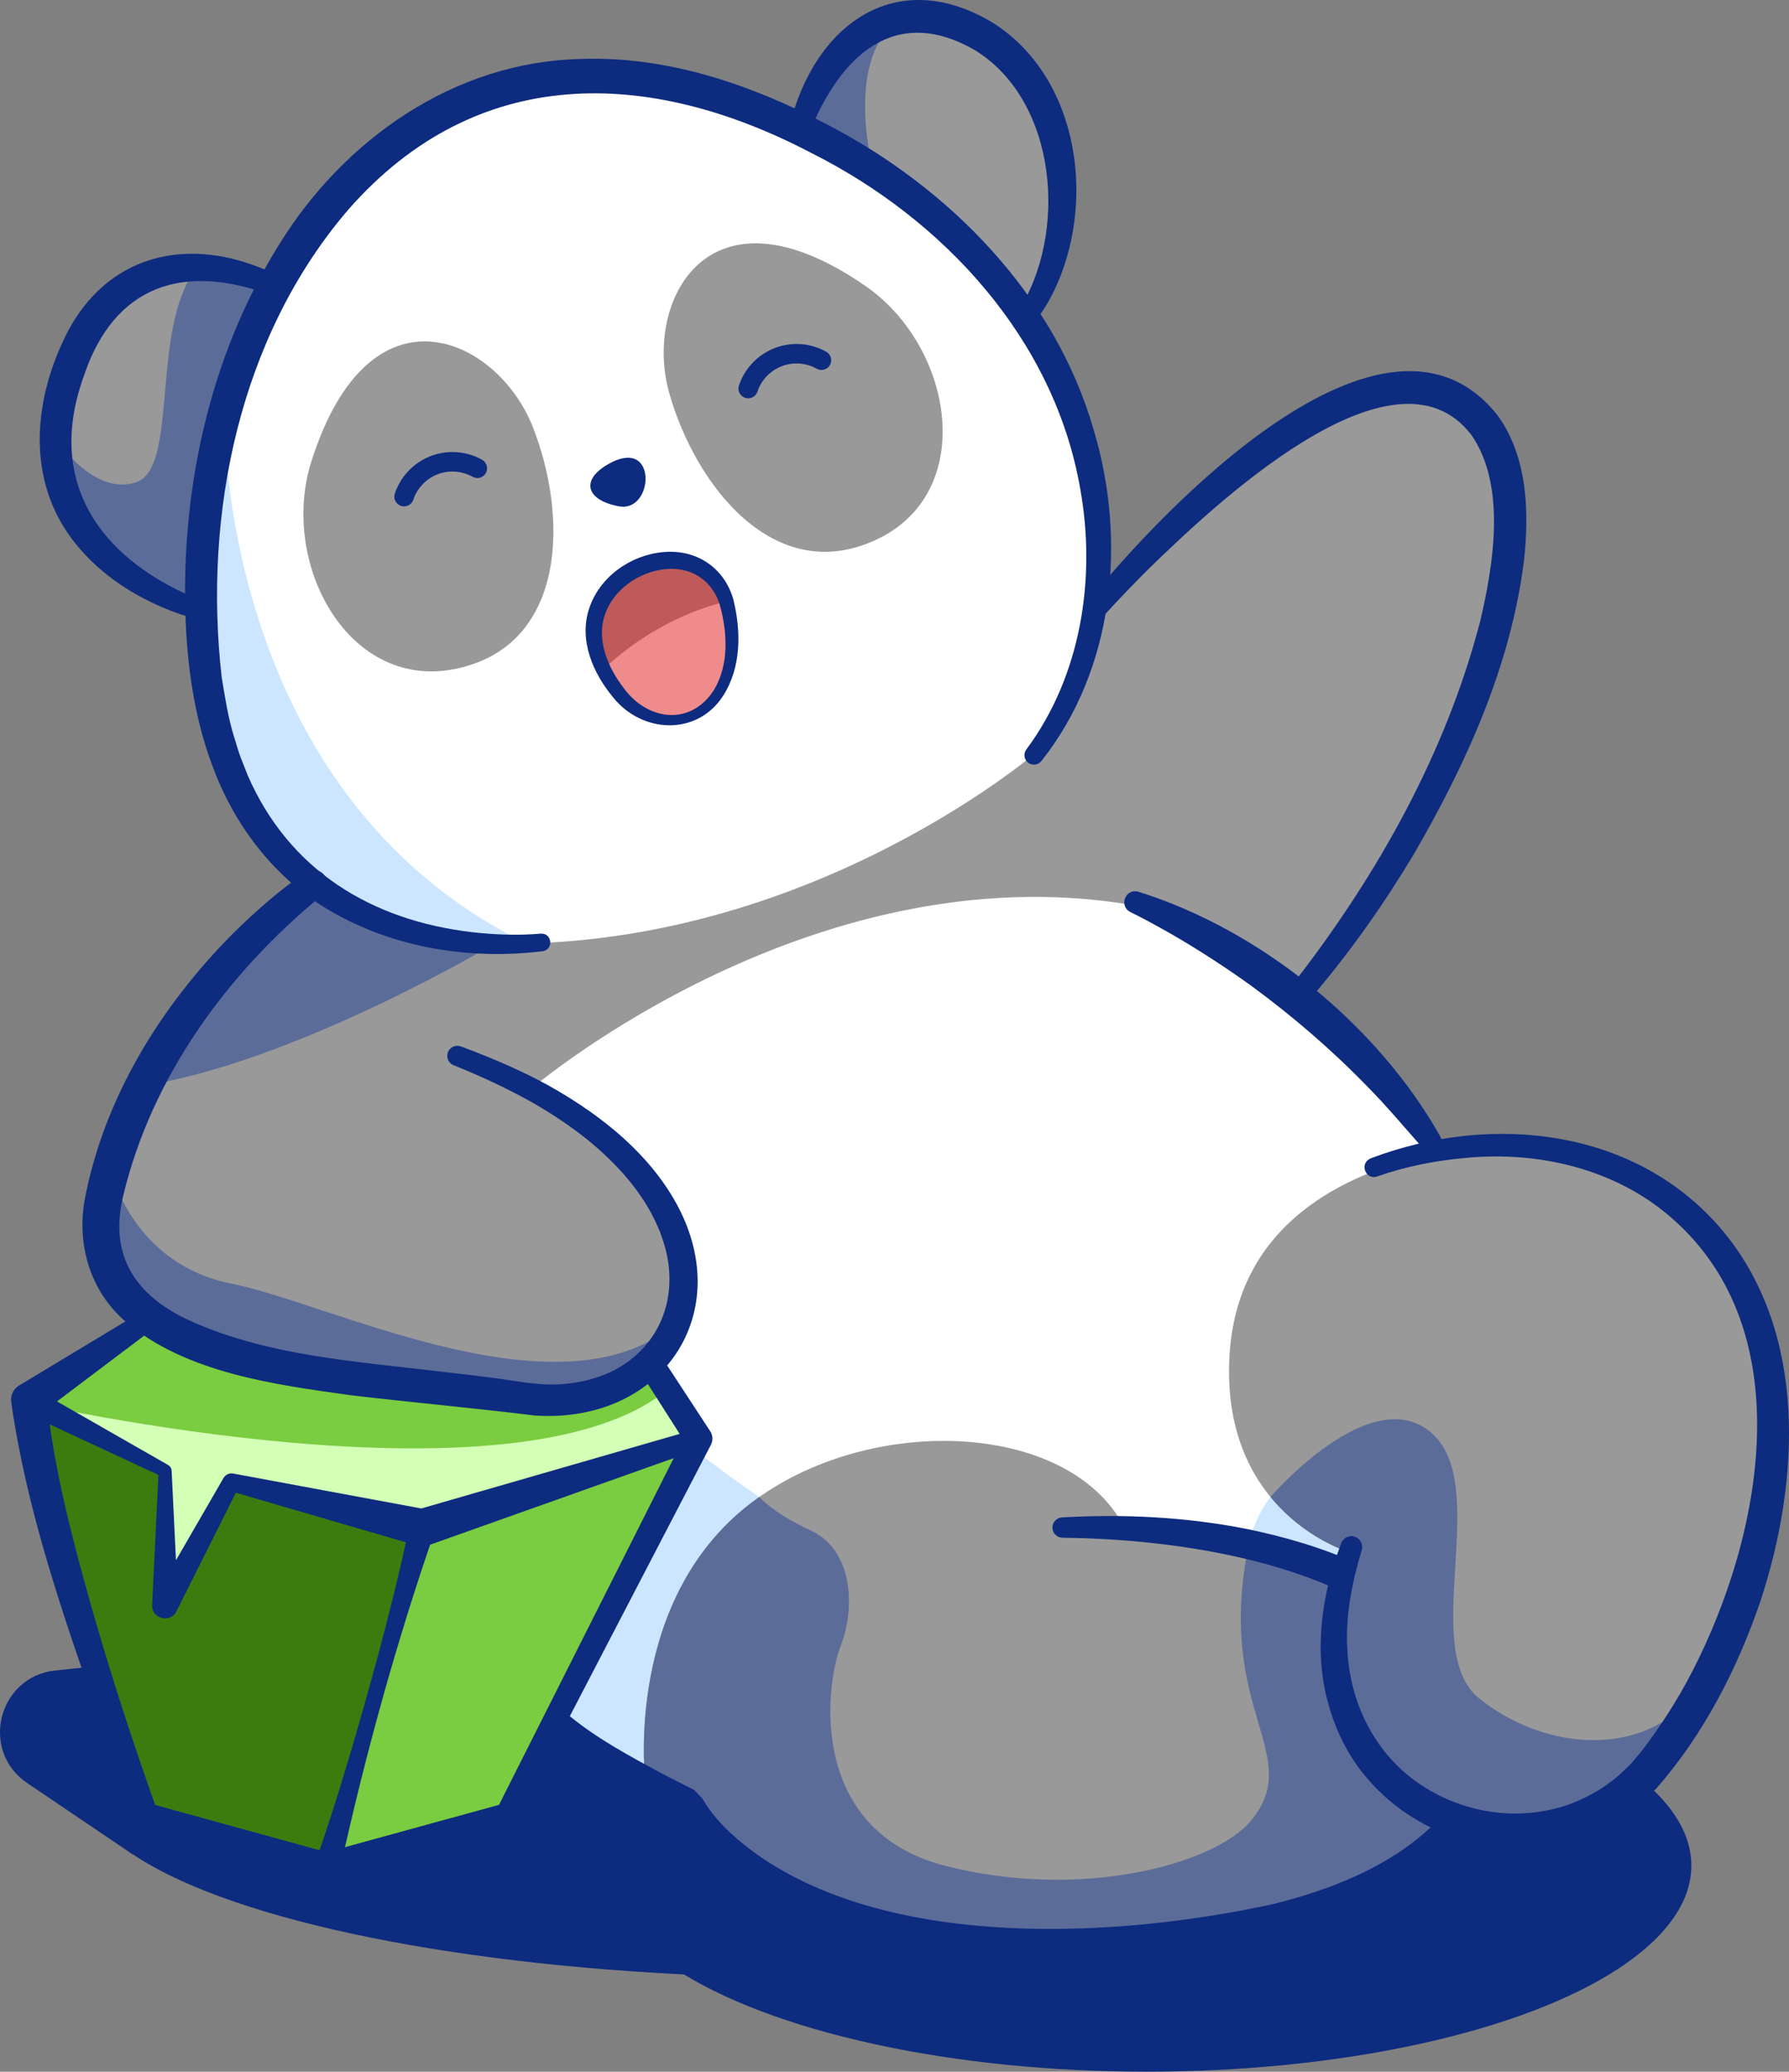 <?xml version="1.0" encoding="UTF-8"?><svg id="Layer_2" xmlns="http://www.w3.org/2000/svg" viewBox="0 0 551.1 638.09"><rect x="0" y="0" width="551.1" height="638.09" fill="#808080" stroke="none"/><defs><style>.cls-1{fill:#ef8b8b;}.cls-2{fill:#fff;}.cls-3{fill:#999;}.cls-4{fill:#cce6ff;}.cls-5{fill:#bf5a5a;}.cls-6{fill:#d4ffb6;}.cls-7{fill:#0d2b7f;}.cls-8{fill:#5c6c99;}.cls-9{fill:#3c7c0e;}.cls-10{fill:#7acc40;}</style></defs><g id="Layer_1-2"><g><path class="cls-7" d="m40.91,571.17l-32.52-21.98c-14.69-9.93-9-32.8,8.64-34.68l79.55-8.48-55.67,65.14Z"/><ellipse class="cls-7" cx="252.71" cy="549.43" rx="227.32" ry="59.72"/><ellipse class="cls-7" cx="353.21" cy="574.62" rx="167.81" ry="63.46"/><g><path class="cls-3" d="m245.74,38.39s16.03-32.7,34.41-33.9,33.9,15.29,41.8,30.33,2.04,53.78-5.1,62.19c0,0-47.15-54.03-71.11-58.62Z"/><path class="cls-8" d="m268.62,50.72s-8.32-32.47,7.93-44.29c0,0-21.14,6.19-30.8,34.55l22.88,9.74Z"/><path class="cls-3" d="m83,87.07s-24.48-11.72-43.21,1.49-29.5,49.23-16.99,69.73,39.34,30.1,39.34,30.1c0,0,3.87-67.05,20.86-101.32Z"/><path class="cls-8" d="m17.43,135.34s11.31,17.61,24.52,13.19,4.25-46.88,18.4-65.76l22.64,4.3s-24.78,72.07-20.86,101.32c0,0-51.36-21.66-44.71-53.06Z"/><path class="cls-2" d="m95.35,271.91s-60.94,54.43-62.97,97.26,27.86,48.42,79.13,54.47,80.03,12.49,89.2-3.97l15.51,26.34-46.82,83.32s29.46,22.59,41.48,27.86c0,0,44.5,52.99,135.44,39.82s85.78-23.48,102.39-35.5c0,0,53.25,25.77,80.16-51.53s26.15-160.4-84.8-155.15l-44.61-47.77s46.41-60.15,60.61-110.68-1.25-77.67-28.81-78.5-93.12,68.07-93.12,68.07c0,0,8.45-58.11-31.32-99.38S212.87,18.92,167.35,23.51s-83.52,59.71-91.87,83.1-31.66,123.48,19.87,165.3Z"/><path class="cls-4" d="m391.39,461.07s-6.12,7.17-7.53,19.09l31.06,4.41,2.22-20.6-25.74-2.91Z"/><path class="cls-4" d="m201.46,436.13s31.81,28.26,60.65,41.02l-51.22,80.05-41.48-27.86,32.06-93.2Z"/><path class="cls-4" d="m69.08,126.99s-2.56,120.77,98.11,165.98c0,0-68.64.16-90.66-44.08s-12.45-108.83-7.44-121.9Z"/><path class="cls-9" d="m9.05,432.02l41.88,21.45v36.24l20.37-32.65,57.81,14.53-28.15,103.03-56.76-17.37s-32.71-100.31-35.14-125.23Z"/><polygon class="cls-10" points="100.95 574.62 129.11 471.59 214.89 443.79 155.92 558.99 100.95 574.62"/><path class="cls-6" d="m50.93,489.71v-36.24l-41.88-21.45,35.4-25.27s36.92,12.31,62.43,16.21,84.43,14.14,93.84-3.29l14.18,24.12-85.78,27.8-57.81-14.53-20.37,32.65Z"/><path class="cls-10" d="m9.05,432.02s150.23,34.22,196.54-4.04l-4.88-8.3s-14.12,14.61-53.37,12.35-102.89-25.27-102.89-25.27l-35.4,25.27Z"/><path class="cls-3" d="m198.87,549.67s-6.83-52.41,28.47-83.43,101.13-30.11,118.98,4.11c0,0,94.98,8.76,109.34,52.77,11.77,36.06-21.66,62.3-87.69,70.39s-124.12-1.71-153.09-29.61l-16.02-14.23Z"/><path class="cls-8" d="m384.4,477.15c-9.78,49.86,17.63,63.38.99,83.59-11.16,13.56-52.74,24.68-94.41,13.87-41.66-10.8-37.01-54.65-32.03-67.59,4.98-12.94,3.14-29.88-8.96-35.5-12.1-5.61-16.09-10.46-16.09-10.46-2.29,1.61-4.48,3.33-6.57,5.16-35.3,31.02-28.47,83.43-28.47,83.43l16.02,14.23c28.97,27.9,87.06,37.7,153.09,29.61,66.02-8.09,99.45-34.33,87.69-70.39-.35-1.06-.76-2.1-1.19-3.13l-38.34-32.31c-10.4-4.54-21.5-7.97-31.72-10.52Z"/><path class="cls-3" d="m164.35,290.54s-49.61-3.1-68.99-18.63c0,0-39.73,34.1-56.1,71.85s-5.91,60.04,22.29,70.05,100.49,17.74,108.93,18.2,90.77-23.65-6.58-96.89c0,0,88.7-75.51,189.69-55.5l45.89,27.44s33.26-43.36,49.64-78.39,28.05-95.09-1.21-106.23-76.97,23.5-109.75,63.5c0,0-6.8,32.04-17.96,45,0,0-64.97,56.5-155.84,59.59Z"/><path class="cls-8" d="m34.39,361.09s6.49,28.29,37.1,34.32,102.71,43.09,137.62,11.34c0,0-4.83,28.63-56.85,22.09s-76.37-8.87-95.26-18.14-33.15-35.3-22.61-49.61Z"/><path class="cls-8" d="m152.27,290.69s-58.29,34.76-105,43.19c0,0,16.11-40.02,48.09-61.97,0,0,24.95,22.64,56.91,18.78Z"/><path class="cls-7" d="m167.19,292.97c-22.34,2.75-45.78-.97-65.38-12.38-16.58-9.56-29.05-25.52-35.83-43.29-5.48-13.97-7.93-29.1-8.7-44.03-1.97-40.8,6.83-82.79,28.56-117.72,20-32.58,54.14-56.6,93.23-57.39,26.71-.91,52.15,7.88,75.44,20.02,37.95,19.65,70.6,52.78,82.5,94.57,10.09,33.89,6.23,73.42-16.23,101.67-1.01,1.26-2.85,1.46-4.11.45-1.24-.99-1.45-2.79-.5-4.05,16.89-22.69,21.55-52.81,16.59-80.29-7.98-46.01-42-82.93-82.87-103.44-50.06-26.2-103-27.6-142.52,17.39-33.57,39.04-44.85,93.76-39.07,144.18.98,5.91,1.95,12.26,3.71,17.98.78,2.37,1.47,5.14,2.44,7.43,0,0,1.9,4.84,1.9,4.84,12.73,29.11,38.03,44.57,69.02,48.19,6.97.8,14.2,1.06,21.18.46,3.51-.26,4.1,4.84.65,5.42h0Z"/><path class="cls-7" d="m83.23,90.83c-26.6-9.87-48.04-3.08-57.41,25-12.08,33.38,5.71,57.23,36.88,69.43,1.58.5,2.44,2.24,1.84,3.79-.52,1.37-1.98,2.1-3.36,1.77-3.85-.93-7.32-2.15-10.91-3.66-10.71-4.55-20.44-11.21-27.72-20.63-14.79-19.2-12.19-44.27-1.49-64.75,11.2-20.91,32.01-27.99,54.25-21.04,2.78.86,5.49,1.88,8.11,3.14.9.43,1.71.83,2.68,1.37,1.52.84,2.06,2.75,1.22,4.27-.81,1.46-2.61,2.01-4.08,1.32h0Z"/><path class="cls-7" d="m243.22,38.83c7.49-30.85,32.49-49.82,62.52-31.88,26.95,16.97,32.12,55.89,18.74,83.06-1.68,3.42-3.74,6.65-6.12,9.65-2.48,2.95-6.95-.36-4.86-3.58,15.51-23.78,12.42-64.71-13.02-80.53-25.01-14.56-41.73,2.07-51.02,25.01-1.34,3.86-7.07,2.27-6.23-1.72h0Z"/><path class="cls-7" d="m99.12,275.83c-28.96,23.68-52.48,55.88-61.2,92.62-4.14,17.37,2.94,29.52,18.6,37.39,24.81,11.92,53.8,13.47,80.96,16.82,4.71.52,9.43,1.07,14.16,1.7,6.6.82,12.44,2.1,18.67,2.08,6.8-.11,13.9-1.64,19.85-4.93,14.84-8.43,19.44-25.05,13.63-40.69,0,0-.52-1.54-.52-1.54,0,0-.67-1.49-.67-1.49-.72-1.72-1.99-4.24-2.98-5.86-.45-.81-1.19-2.05-1.76-2.81-2.39-3.65-5.41-7.3-8.47-10.41-7.12-7.37-15.54-13.39-24.5-18.63-8.03-4.57-16.47-8.5-25.11-11.98-1.62-.61-2.43-2.45-1.78-4.06.63-1.56,2.38-2.32,3.95-1.75,8.99,3.33,17.86,7.08,26.37,11.68,14.83,8.2,29.21,19.09,38.3,33.74,21.66,34.8-1.54,70.93-41.89,68.27-19.21-2.38-37.46-3.98-56.63-6.24-23.29-3.26-50.89-6.83-69.52-22.78-10.71-9.28-14.9-23.33-12.55-37.13,5.9-31.56,23.42-59.86,45.75-82.33,6.98-6.85,14.26-13.31,22.37-18.82,4.81-3.02,9.46,3.72,4.98,7.15h0Z"/><path class="cls-7" d="m334.59,185.95c22.75-28.37,92.02-101.87,126.76-57.99,9.19,12.73,9.73,29.51,8.15,44.38-4,32.41-17.7,62.67-33.92,90.66-9.2,15.35-19.54,30.04-31.13,43.66-1.27,1.49-3.5,1.66-4.99.4-1.45-1.24-1.66-3.4-.49-4.88,25.49-32.9,46.47-70.34,56.97-110.73,4.18-17.62,8.13-41.99-2.71-57.52-23.95-31.22-80.2,22.64-99.14,41.04-4.94,4.92-9.87,10.03-14.53,15.17-2.8,3.04-7.52-.86-4.98-4.2h0Z"/><path class="cls-7" d="m203.54,417.53l15.25,23.31c.83,1.27.87,2.84.23,4.11.02.02-59.96,115.26-59.95,115.29-.42.83-1.17,1.42-2,1.67,0,0-54.93,18.64-54.93,18.64-.9.31-1.83.31-2.68.08-.24.1-54.96-18.7-55.23-18.68-1.02-.29-1.84-1.07-2.17-2.03-4.11-10.36-7.97-20.74-11.73-31.19-11.05-31.7-22.08-63.39-26.87-96.86-.29-2.06.67-4.1,2.38-5.11,0,0,38.66-23.3,38.66-23.3,1.49-.9,3.42-.42,4.31,1.07.84,1.39.46,3.17-.8,4.13,0,0-36.04,27.19-36.04,27.19,0,0,2.38-5.11,2.38-5.11,2.2,21.48,7.86,42.97,13.72,63.87,6.04,21.15,12.89,42.19,20.29,62.9,0,0-2.17-2.02-2.17-2.02,0,0,55.92,15.39,55.92,15.39,0,0-2.97,0-2.97,0,0,0,55.93-15.36,55.93-15.36,0,0-2,1.67-2,1.67,0,0,58.46-115.99,58.46-115.99,0,0,.21,4.16.21,4.16,0,0-14.97-23.49-14.97-23.49-2.71-4.46,3.72-8.67,6.72-4.34h0Z"/><path class="cls-7" d="m10.76,427.75l41.03,23.47c.66.38,1.04,1.05,1.08,1.75-.02.01,2.02,41.33,2,41.35,0,0-7.52-1.9-7.52-1.9,0,0,21.51-37.21,21.51-37.21.63-1.08,1.86-1.59,3.02-1.35,0,0,59.53,11.05,59.53,11.05l-3.1.12,86.03-24.83c1.62-.47,3.31.47,3.78,2.09.45,1.56-.41,3.19-1.91,3.73l-84.38,29.98c-1.03.39-2.12.41-3.1.12,0,0-58.12-16.96-58.12-16.96l3.02-1.35c-.02.07-19.26,38.43-19.28,38.49-1.91,3.79-7.7,2.25-7.49-1.96,0,0,2-41.32,2-41.32l1.08,1.78-42.87-19.92c-4.87-2.46-1.26-9.68,3.67-7.11h0Z"/><path class="cls-7" d="m133.93,471.58c-11.91,34.36-21.63,69.69-29.42,105.21-.45,2.17-2.57,3.56-4.74,3.12-2.37-.47-3.79-3.01-2.97-5.27,7.51-21.33,13.86-43.52,19.82-65.35,3.49-13.22,6.87-26.44,9.59-39.86,1.35-5.49,9.39-3.32,7.7,2.15h0Z"/><path class="cls-7" d="m350.56,274.62c37.63,11.69,73.75,41.04,93.07,75.34,1.87,3.34-2.58,6.62-5.21,3.8-5.57-6.29-11.34-13.2-17.28-19.18-10.97-11.31-22.96-21.6-35.64-30.92-7.89-5.67-16.04-10.97-24.44-15.84-4.22-2.41-8.58-4.8-12.92-6.95-3.54-1.86-1.46-7.27,2.42-6.24h0Z"/><path class="cls-7" d="m175.67,528.7c8.55,6.95,18.35,12.21,28.04,17.44,3.33,1.75,6.69,3.45,10.06,5.13,0,0,2.54,2.6,2.54,2.6,4.03,7.05,10.54,12.77,17.26,17.57,41.86,29.14,110.71,25.5,158.77,14.98,17.24-4.3,34.83-11.13,47.9-23.16,12.97-11.8,17.5-28.55,8.09-44.21-22.71-36.12-81.31-45.01-121.03-45.43-1.73-.02-3.12-1.43-3.1-3.17.02-1.65,1.33-2.99,2.95-3.09,18.75-1.06,37.75-.19,56.42,3.46,23.46,4.75,47.25,13.63,64.47,31.02,15.43,15.43,21.14,37.78,8.17,56.72-16.74,23.89-49,32.45-76.1,37.55-41.68,6.91-85.47,9.86-126.32-3.1-17.92-6-36-15.55-47.62-31.06-.37-.58-.95-1.33-1.3-2.01,0,0,2.54,2.6,2.54,2.6-3.26-2.09-6.5-4.2-9.72-6.37-9.75-6.75-19.66-13.47-27.92-22.1-3.3-3.98,2.16-9.03,5.91-5.39h0Z"/><path class="cls-3" d="m95.92,142.11c-9.96,31.38,11.44,71.35,45.21,63.73s33.77-47.39,22.88-74.62-50.11-45.75-68.09,10.89Z"/><path class="cls-3" d="m266.76,88.2c27.03,18.79,34.47,63.51,3.06,78.08-31.41,14.56-55.67-16.94-63.65-45.17-7.99-28.22,11.79-66.82,60.59-32.91Z"/><path class="cls-7" d="m125.03,155.91c-.49.09-1.01.07-1.51-.1-1.57-.53-2.42-2.23-1.89-3.8,2.14-6.41,7.6-11.18,14.23-12.45,4.33-.83,8.83-.1,12.66,2.06,1.44.81,1.96,2.64,1.15,4.08-.81,1.44-2.64,1.96-4.08,1.15-2.6-1.46-5.66-1.96-8.6-1.4-4.5.86-8.21,4.1-9.67,8.46-.36,1.07-1.25,1.8-2.28,2Z"/><path class="cls-7" d="m231.03,122.63c-.49.09-1.01.07-1.51-.1-1.57-.53-2.42-2.23-1.89-3.8,2.14-6.41,7.6-11.18,14.23-12.45,4.33-.83,8.83-.1,12.66,2.06,1.44.81,1.96,2.64,1.15,4.08-.81,1.44-2.64,1.96-4.08,1.15-2.6-1.46-5.66-1.96-8.6-1.4-4.5.86-8.21,4.1-9.67,8.46-.36,1.07-1.25,1.8-2.28,2Z"/><path class="cls-1" d="m198.63,173.32c-11.64,4.24-20.15,17.95-13.22,31.46s19.69,21.2,28.47,15.45,15.27-18.95,10.65-32.15-15.58-18.52-25.9-14.76Z"/><path class="cls-5" d="m198.63,173.32c-11.64,4.24-20.15,17.95-13.22,31.46.2.4.41.79.63,1.17,5.72-5.35,19.01-16.12,37.38-20.61-5.1-11.17-15.22-15.51-24.79-12.03Z"/><path class="cls-7" d="m192.27,212.12c7.34,9.86,20.45,11.53,27.58.51,4.86-7.83,4.26-18.26,1.72-26.89-2.59-7.41-9.08-11.3-16.87-10.42-7.92.88-15.61,6.18-18.29,13.8-2.85,8.02.9,16.6,5.87,23h0Zm-3.36,2.71c-6.21-7.43-10.66-17.62-7.44-27.36,3.16-9.73,12.69-16.49,22.71-17.41,10.08-.99,18.69,4.5,21.65,14.28,2.51,9.93,2.61,21.27-3.18,30.13-8.11,12.31-24.92,11.35-33.75.36h0Z"/><path class="cls-3" d="m415.39,477.98s-39.1-11.52-36.68-59.83,48.2-63.65,87.11-66.12,84.85,40.99,81.02,84.1-31.1,116.8-57.9,122.54-85.6,5.36-73.55-80.7Z"/><path class="cls-8" d="m455.66,523.11c-18.77-15.16,4.01-65.53-14.69-81.77-18.7-16.24-49.59,19.72-49.59,19.72,10.62,12.95,24.01,16.9,24.01,16.9-12.04,86.06,46.76,86.44,73.55,80.7,11.19-2.4,22.46-16.64,32.07-35.56-17.22,19.04-46.59,15.16-65.36,0Z"/><path class="cls-7" d="m422.17,356.8c37.31-14.2,82.34-9.38,108.9,22.74,25.83,31.56,23.31,76.72,11.29,113.45-7.13,20.91-17.46,41.09-32.08,57.81-5.46,5.61-11.97,10.31-19.18,13.4-3.51,1.45-7.46,2.89-11.19,3.56-1.08.21-2.76.61-3.85.7-6.44.9-13,.72-19.41-.39-14.02-2.51-27.03-10.07-36.11-21.06-9.79-11.84-14.38-27.72-13.63-42.81.36-10.04,2.78-19.77,6.26-28.91.66-1.72,2.58-2.59,4.3-1.93,1.63.62,2.49,2.37,2.03,4.02-2.96,9.73-5.08,20.17-4.46,30.36.69,16.67,8.44,32.42,22.42,41.83,13.7,9.18,30.8,11.6,46.37,6.03,5.93-2.32,11.62-5.61,16.21-10.07,0,0,2.3-2.24,2.3-2.24,1.05-1.14,2.1-2.52,3.14-3.68,5.95-7.7,11.25-15.95,15.74-24.65,21.67-41.95,33.72-104.84-6.12-139.69-17.29-15.23-41.07-20.83-63.74-18.62-9.1.8-18.37,2.61-26.97,5.65-3.63,1.4-5.81-3.92-2.22-5.47h0Z"/><path class="cls-7" d="m188.32,142.44c-9.78,5.01-8.05,11.65,2.45,13.52s11.9-20.87-2.45-13.52Z"/></g></g></g></svg>